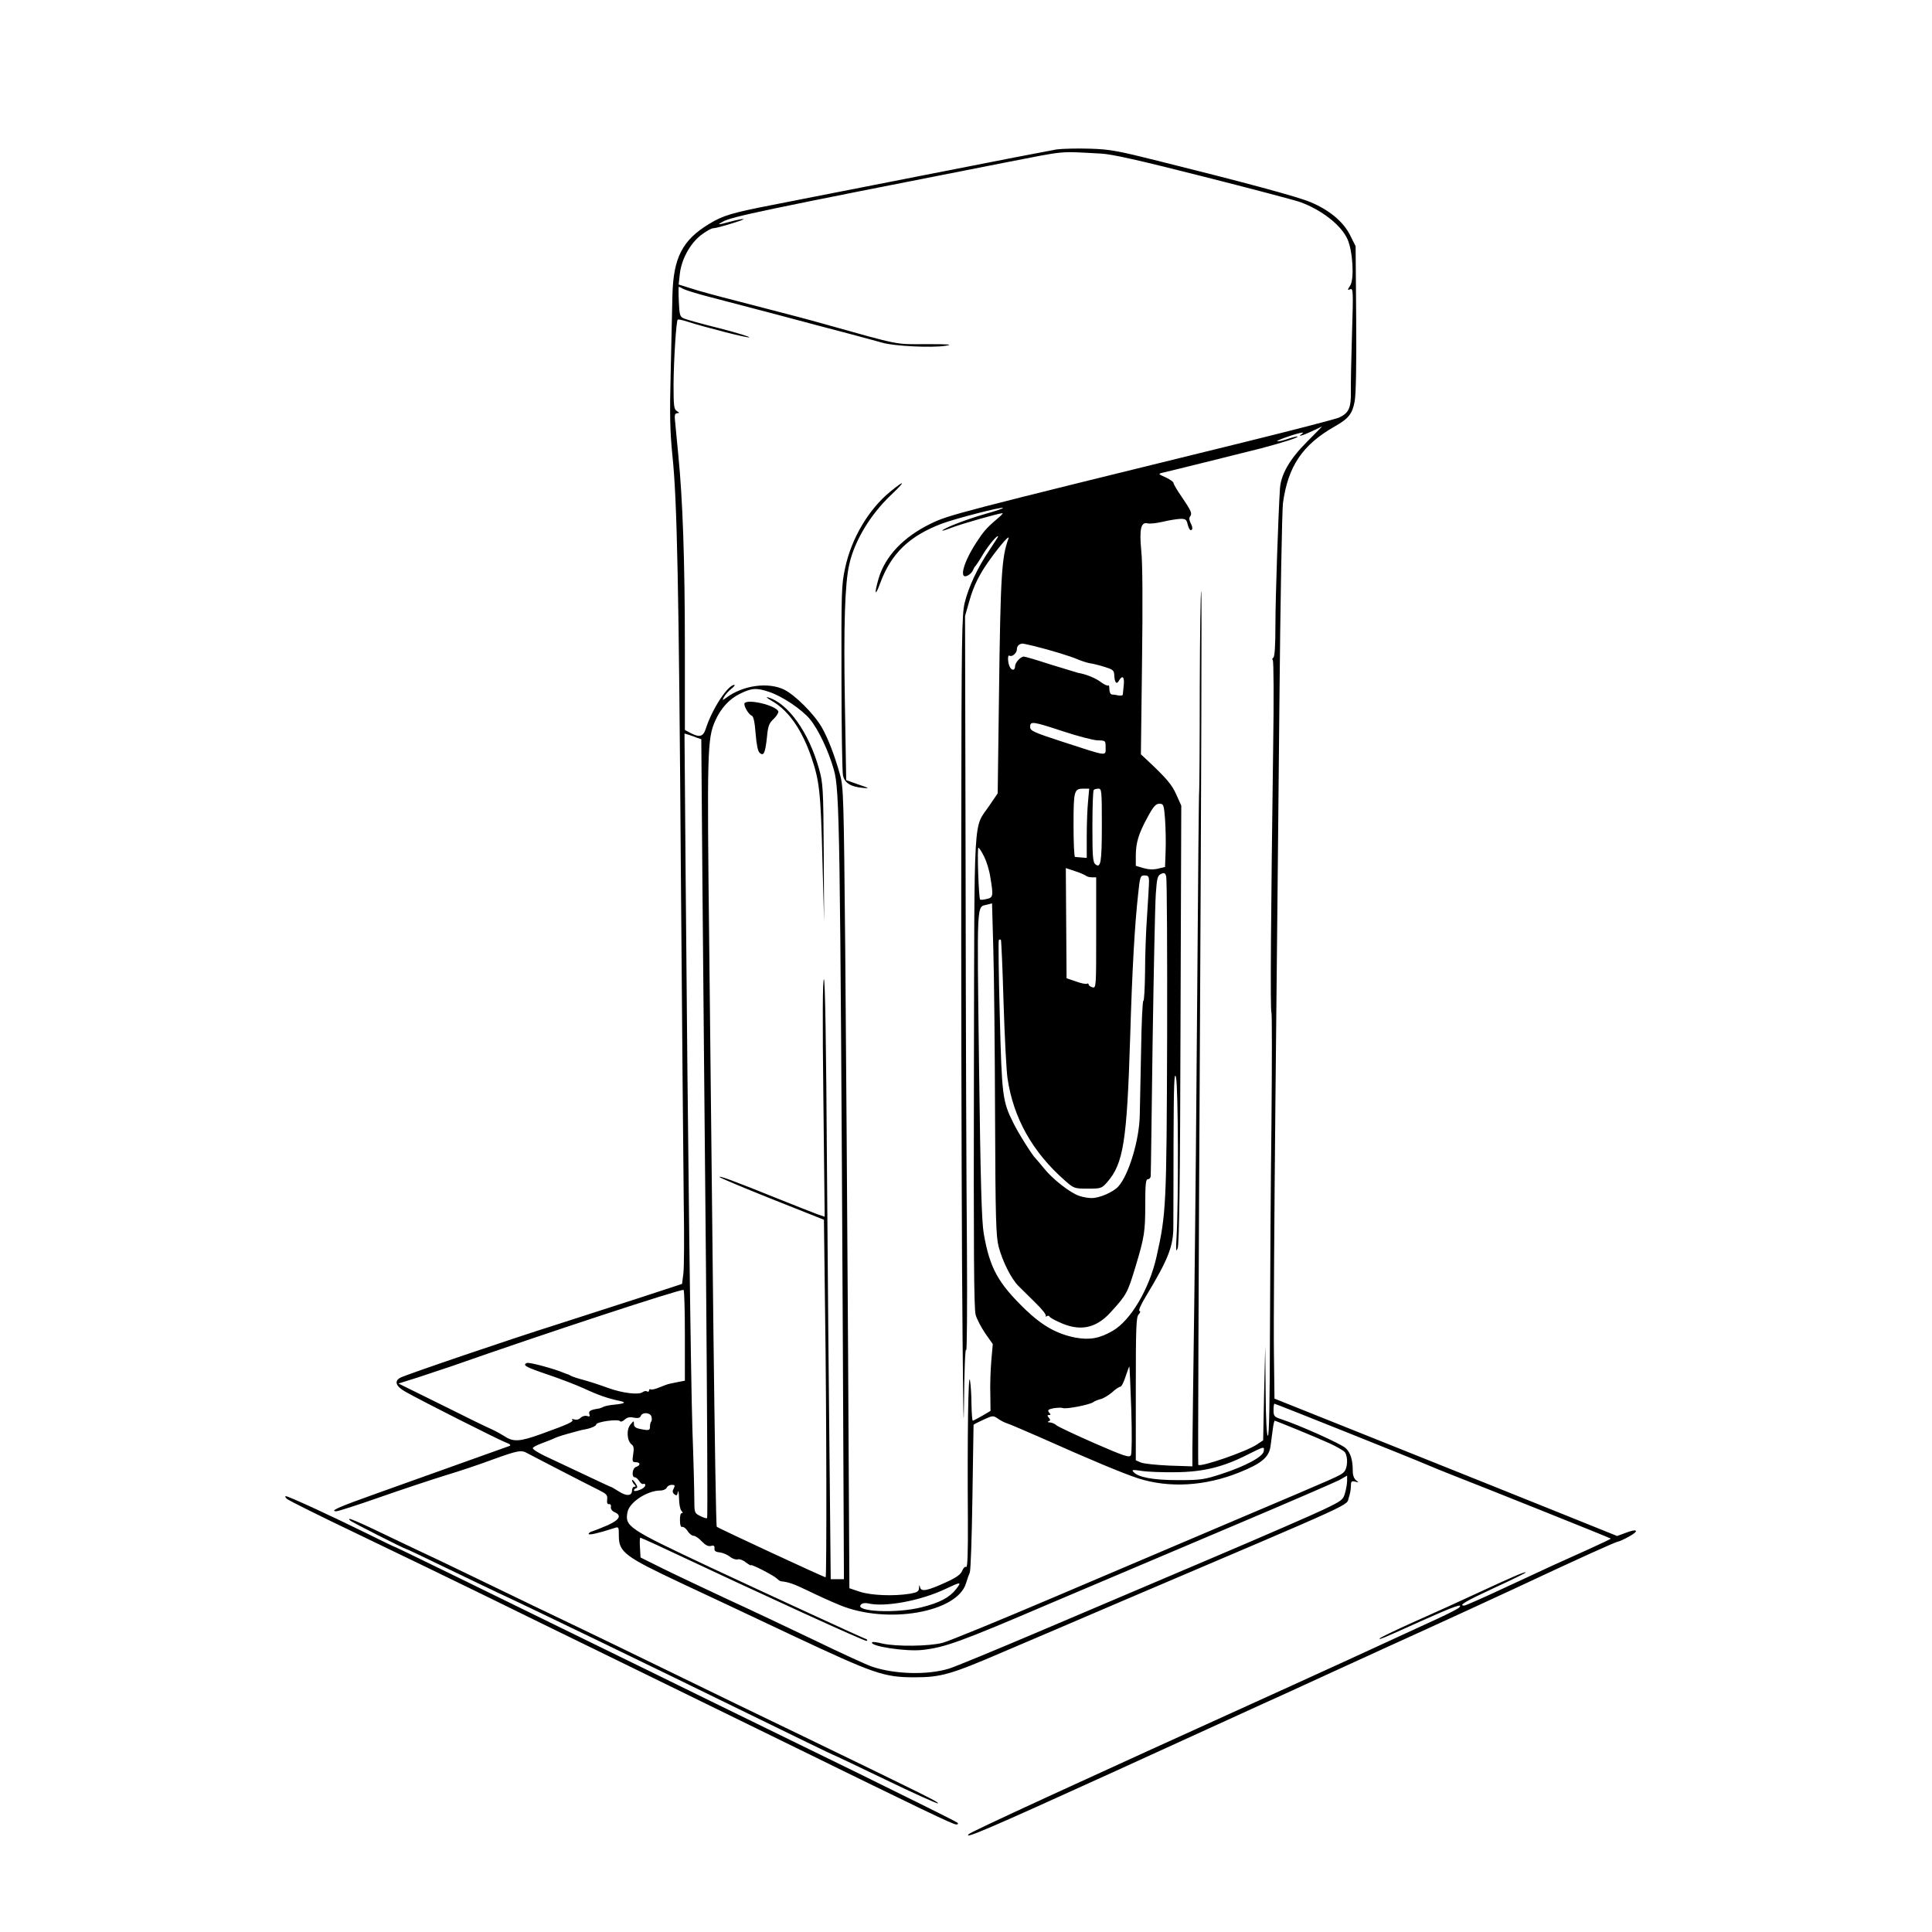 <?xml version="1.0" standalone="no"?>
<!DOCTYPE svg PUBLIC "-//W3C//DTD SVG 20010904//EN"
 "http://www.w3.org/TR/2001/REC-SVG-20010904/DTD/svg10.dtd">
<svg version="1.0" xmlns="http://www.w3.org/2000/svg"
 width="1024pt" height="1024pt" viewBox="0 0 1024 1024"
 preserveAspectRatio="xMidYMid meet">
<g transform="translate(0,1024) scale(0.1,-0.1)"
fill="#000000" stroke="none">
<path d="M5600 9448 c-30 -5 -341 -65 -690 -134 -349 -68 -716 -141 -815 -160
-215 -42 -263 -56 -335 -100 -143 -86 -191 -179 -196 -379 -1 -60 -5 -240 -9
-400 -6 -235 -4 -320 9 -450 25 -238 34 -681 45 -2235 6 -773 13 -1549 15
-1725 3 -176 2 -345 -2 -375 l-7 -55 -235 -77 c-129 -42 -320 -103 -425 -137
-245 -77 -803 -267 -833 -283 -34 -18 -24 -46 26 -74 90 -51 499 -257 532
-269 24 -9 30 -15 20 -19 -15 -5 -311 -111 -705 -252 -200 -71 -251 -94 -212
-94 9 0 112 33 229 74 117 41 274 93 348 116 74 22 190 61 256 86 131 47 148
50 180 31 28 -15 314 -163 377 -194 42 -21 48 -27 45 -51 -2 -18 2 -26 10 -24
7 1 12 -5 10 -15 -2 -11 6 -22 20 -28 38 -17 26 -40 -35 -68 -32 -14 -68 -28
-80 -32 -13 -3 -23 -10 -23 -15 0 -8 53 4 133 30 27 9 27 9 27 -40 0 -87 31
-110 335 -253 99 -46 358 -168 576 -271 447 -210 494 -226 658 -226 139 0 193
16 467 134 120 51 406 173 634 271 1279 545 1183 501 1199 548 6 16 11 43 11
60 0 25 3 29 23 24 20 -5 20 -5 5 7 -11 8 -18 27 -18 48 0 59 -11 97 -37 122
-21 22 -252 125 -345 155 -34 11 -38 16 -38 47 0 19 2 34 5 34 6 0 746 -296
800 -320 22 -10 92 -38 155 -63 142 -55 824 -328 828 -332 1 -1 -51 -26 -115
-55 -161 -72 -207 -93 -445 -204 -113 -53 -211 -96 -217 -96 -33 0 6 23 159
94 94 43 169 80 167 82 -4 5 -63 -20 -242 -103 -143 -66 -175 -81 -370 -168
-82 -37 -154 -72 -160 -77 -15 -14 12 -3 215 89 176 79 229 98 203 72 -6 -6
-58 -33 -115 -59 -412 -190 -615 -283 -763 -350 -1200 -544 -1705 -777 -1720
-791 -31 -30 96 24 762 327 406 185 767 350 802 366 76 34 58 26 381 174 140
64 356 163 480 219 124 56 326 150 450 207 371 174 558 258 568 258 5 0 31 12
58 27 56 31 42 43 -21 18 l-44 -16 -303 122 c-167 67 -575 231 -908 364 l-605
242 -3 244 c-2 134 2 734 8 1334 6 600 16 1542 21 2095 5 553 14 1036 19 1074
27 195 103 308 273 405 75 42 95 68 107 134 7 35 10 202 8 439 l-3 383 -29 58
c-35 71 -110 134 -211 176 -69 29 -344 103 -810 219 -211 53 -254 61 -360 64
-66 2 -145 0 -175 -4z m235 -22 c59 -3 201 -35 540 -121 253 -64 484 -125 513
-135 114 -40 221 -123 254 -198 28 -62 37 -212 14 -246 -15 -24 -15 -25 1 -19
15 6 16 -12 9 -233 -4 -131 -7 -272 -6 -312 1 -84 -11 -111 -62 -135 -18 -8
-245 -67 -505 -131 -1539 -378 -1563 -385 -1659 -431 -146 -71 -243 -173 -278
-294 -23 -80 -18 -96 8 -25 59 161 155 253 329 319 73 27 316 90 323 83 2 -3
-40 -17 -94 -32 -100 -29 -210 -71 -227 -87 -5 -5 18 2 51 15 53 20 248 76
268 76 4 0 -10 -15 -31 -32 -54 -46 -71 -66 -108 -123 -71 -109 -94 -201 -45
-175 12 6 24 19 27 28 4 9 9 19 13 22 3 3 23 32 42 65 30 49 78 105 78 91 0
-2 -21 -34 -46 -72 -62 -92 -110 -193 -131 -279 -15 -64 -17 -173 -18 -1240
-1 -643 1 -1665 4 -2270 4 -605 8 -947 10 -760 2 203 7 328 12 310 4 -16 6
227 4 540 -3 314 -6 1196 -7 1960 l-3 1390 22 77 c24 86 55 147 114 228 55 76
103 130 94 105 -36 -98 -42 -191 -50 -820 l-7 -530 -45 -66 c-85 -126 -78 0
-81 -1404 -2 -946 0 -1260 9 -1293 6 -23 30 -68 51 -99 l40 -57 -8 -90 c-4
-50 -7 -130 -5 -177 l1 -87 -44 -26 c-25 -14 -47 -26 -50 -26 -3 0 -6 39 -7
88 0 48 -4 105 -8 127 -9 43 -14 -279 -11 -739 1 -181 -2 -256 -9 -251 -6 3
-15 -5 -21 -20 -7 -19 -30 -36 -85 -61 -98 -45 -132 -52 -138 -28 -4 16 -5 16
-6 -3 -1 -18 -9 -23 -48 -30 -87 -14 -204 -9 -264 10 l-57 19 -7 1256 c-4 692
-11 1646 -15 2122 -8 818 -9 869 -28 935 -29 104 -65 196 -97 251 -42 72 -141
170 -199 199 -85 41 -217 23 -305 -42 -24 -17 -24 -17 -13 4 7 12 24 31 38 42
15 12 22 21 16 21 -34 0 -118 -128 -151 -232 -14 -43 -33 -48 -81 -23 l-30 16
0 427 c0 466 -11 792 -35 1032 -8 85 -16 170 -18 188 -2 23 1 32 13 32 12 1
12 2 -2 11 -16 9 -18 27 -18 142 1 130 14 334 22 343 3 2 24 -2 49 -10 93 -30
319 -88 330 -84 7 2 -64 24 -157 48 -93 23 -179 47 -191 53 -19 8 -22 19 -25
88 -2 44 -2 79 0 79 2 0 13 -5 25 -12 12 -6 69 -24 127 -39 58 -15 224 -59
370 -97 146 -39 319 -85 385 -102 66 -18 143 -38 170 -46 63 -19 263 -28 335
-17 44 7 24 9 -100 9 -169 -1 -132 -8 -550 109 -86 24 -126 35 -455 120 -99
25 -209 55 -244 67 l-64 20 6 54 c8 77 52 159 110 206 27 21 57 38 66 38 22 0
181 49 161 49 -8 1 -40 -6 -70 -14 -67 -18 -72 -18 -39 0 49 27 192 57 1499
314 329 64 277 59 505 47z m1092 -1528 c-92 -92 -138 -173 -143 -248 -9 -142
-24 -579 -24 -722 0 -111 -4 -169 -11 -174 -6 -3 -7 -9 -3 -13 5 -3 6 -213 2
-466 -12 -882 -16 -1393 -9 -1402 3 -4 3 -269 0 -588 -4 -319 -7 -822 -8
-1117 -1 -351 -4 -538 -11 -538 -6 0 -11 87 -12 238 l-2 237 -6 -250 -5 -249
-33 -22 c-54 -37 -297 -121 -311 -108 -2 2 2 1043 9 2314 7 1271 10 2313 7
2317 -4 3 -7 -230 -8 -518 0 -288 -2 -531 -3 -539 -2 -8 -6 -467 -10 -1020 -4
-553 -11 -1313 -16 -1690 -5 -377 -10 -727 -10 -779 l0 -93 -122 4 c-68 3
-135 10 -150 16 l-28 12 0 379 c0 323 2 382 15 394 9 10 11 17 4 19 -6 2 10
37 35 78 120 199 146 266 145 375 0 28 1 226 1 440 1 314 4 381 13 345 12 -47
14 -666 3 -845 -4 -74 -3 -85 6 -60 8 22 13 350 15 1187 l4 1158 -26 58 c-24
54 -52 87 -159 187 l-29 27 6 491 c4 301 3 528 -4 587 -11 116 -2 155 34 146
12 -3 49 1 82 9 33 8 74 14 92 15 27 0 32 -4 38 -30 4 -16 11 -30 16 -30 12 0
11 17 -2 41 -6 13 -7 25 -1 32 12 15 6 29 -45 104 -24 34 -43 67 -43 73 0 6
-19 19 -42 30 -39 17 -40 19 -18 24 53 12 430 106 525 130 120 32 198 57 192
62 -2 2 -23 -3 -47 -11 -23 -8 -50 -15 -59 -14 -16 0 71 33 119 44 19 4 21 3
10 -5 -27 -18 4 -9 55 15 28 13 51 24 52 25 1 0 -35 -37 -80 -82z m-1447
-1082 c96 -24 194 -54 235 -72 22 -9 51 -18 65 -20 14 -2 48 -10 75 -19 45
-14 50 -18 51 -46 2 -38 13 -49 25 -26 18 31 30 19 25 -25 -2 -24 -5 -46 -5
-50 -1 -5 -11 -6 -23 -4 -13 3 -29 5 -35 5 -7 1 -13 13 -13 28 0 14 -3 24 -6
20 -4 -3 -21 4 -38 17 -29 22 -77 42 -123 50 -11 3 -77 23 -148 45 -70 23
-132 41 -138 41 -18 0 -47 -32 -47 -52 0 -20 -15 -24 -26 -6 -13 20 -15 70 -4
63 15 -9 40 14 40 35 0 16 11 27 30 29 3 0 30 -6 60 -13z m-1404 -243 c70 -23
174 -93 217 -145 45 -55 99 -169 127 -269 30 -108 33 -294 47 -2996 l6 -1293
-35 0 -35 0 -6 608 c-4 334 -10 1049 -14 1590 -4 642 -10 982 -16 982 -7 0 -8
-213 -3 -630 l7 -629 -38 13 c-21 8 -117 45 -213 84 -233 94 -312 123 -306
113 3 -4 128 -57 279 -117 l274 -109 6 -479 c8 -546 9 -1416 3 -1416 -9 0
-571 261 -577 268 -4 4 -11 480 -18 1057 -6 578 -16 1489 -22 2025 -12 1029
-10 1094 31 1188 30 68 75 117 132 145 63 31 88 32 154 10z m1558 -209 c78
-26 160 -47 183 -48 43 -1 43 -1 43 -39 0 -46 13 -47 -227 31 -157 51 -173 59
-173 79 0 32 12 30 174 -23z m-1938 -35 l21 -7 6 -764 c4 -420 12 -1347 19
-2060 6 -714 9 -1300 6 -1304 -3 -3 -20 2 -37 11 -30 15 -31 17 -31 88 0 39
-4 205 -10 367 -9 292 -24 1482 -36 2938 l-6 754 24 -7 c12 -4 32 -11 44 -16z
m2071 -336 c-4 -38 -7 -120 -7 -184 l0 -116 -27 2 c-16 1 -31 3 -35 3 -5 1 -8
78 -8 170 0 182 3 192 53 192 l30 0 -6 -67z m73 -125 c0 -200 -6 -232 -34
-209 -14 11 -16 42 -16 201 0 102 3 190 7 193 3 4 15 7 25 7 17 0 18 -12 18
-192z m335 30 c3 -46 5 -121 3 -168 l-3 -85 -37 -9 c-25 -6 -50 -5 -78 3 l-40
12 0 52 c0 71 15 119 62 205 31 58 44 72 63 72 22 0 24 -5 30 -82z m-958 -200
c12 -24 27 -72 32 -108 17 -101 15 -107 -20 -115 -17 -4 -32 -5 -34 -3 -8 8
-17 280 -9 275 6 -3 19 -25 31 -49z m538 -99 c5 -5 19 -9 32 -9 l23 0 0 -294
c0 -289 0 -294 -20 -289 -11 3 -20 10 -20 15 0 5 -4 7 -9 4 -5 -3 -31 2 -58
12 l-50 17 -2 292 -2 292 48 -16 c26 -8 52 -20 58 -24z m431 -861 c-3 -890 -5
-930 -56 -1158 -38 -171 -137 -339 -233 -394 -69 -40 -121 -49 -195 -36 -99
19 -176 62 -266 148 -147 142 -190 221 -222 404 -11 64 -17 268 -25 897 -11
880 -13 832 42 846 l27 7 7 -254 c4 -139 8 -534 9 -878 2 -545 5 -633 19 -688
21 -79 67 -170 105 -208 16 -16 57 -56 90 -89 33 -32 58 -63 55 -69 -3 -5 -1
-6 5 -2 5 3 12 3 14 -1 1 -5 23 -18 48 -29 110 -53 197 -37 276 50 86 94 90
103 132 241 48 159 52 188 52 330 0 111 3 135 14 135 8 0 15 8 15 18 1 9 5
328 10 707 6 380 13 733 17 787 6 85 9 97 28 106 17 8 22 5 27 -13 4 -13 6
-398 5 -857z m-96 830 c0 -18 -5 -98 -10 -177 -6 -80 -11 -216 -11 -303 -1
-86 -5 -155 -9 -153 -4 3 -10 -116 -12 -263 -3 -147 -6 -301 -7 -342 -2 -132
-59 -319 -114 -379 -28 -30 -99 -61 -141 -61 -18 0 -48 5 -67 12 -47 16 -141
89 -186 146 -21 26 -41 49 -44 52 -15 13 -90 131 -117 186 -59 117 -62 145
-73 573 -6 216 -8 396 -5 399 3 3 8 3 11 1 2 -3 9 -153 14 -334 6 -182 15
-361 21 -400 31 -211 133 -392 304 -542 48 -42 50 -43 121 -43 71 0 74 1 104
35 85 98 104 214 121 765 11 369 24 593 42 758 10 97 12 102 34 102 20 0 24
-5 24 -32z m-2460 -2407 l0 -239 -32 -6 c-18 -4 -40 -8 -48 -10 -8 -1 -32 -10
-54 -19 -21 -9 -42 -14 -47 -11 -5 3 -9 0 -9 -6 0 -6 -5 -8 -10 -5 -6 4 -16 2
-23 -3 -20 -17 -108 -6 -185 22 -41 15 -99 34 -129 42 -31 8 -61 18 -67 22 -6
3 -13 7 -16 8 -3 0 -12 4 -20 7 -51 22 -184 58 -197 53 -27 -11 -4 -23 109
-61 62 -21 149 -54 193 -74 77 -36 127 -53 189 -66 38 -8 29 -14 -28 -20 -26
-2 -52 -8 -59 -12 -7 -4 -21 -9 -32 -10 -37 -6 -47 -13 -41 -29 4 -11 1 -14
-13 -9 -11 3 -25 -1 -34 -10 -9 -9 -23 -12 -34 -8 -10 3 -15 2 -10 -2 9 -10
-19 -23 -166 -76 -114 -41 -147 -43 -197 -9 -14 9 -43 25 -65 35 -22 9 -142
68 -266 130 l-227 112 102 32 c55 18 139 46 186 62 466 164 1210 409 1223 402
4 -2 7 -111 7 -242z m2366 -392 c4 -131 3 -233 -2 -242 -8 -14 -33 -6 -194 64
-102 45 -192 87 -201 95 -8 8 -24 14 -35 15 -11 0 -14 3 -6 6 10 4 10 8 1 19
-9 11 -9 14 1 14 10 0 10 3 0 14 -9 12 -5 16 24 22 20 3 42 4 50 1 17 -7 143
18 160 31 6 5 23 12 38 16 15 3 43 20 62 36 18 17 38 30 44 30 6 0 19 25 28
55 10 30 19 54 20 52 1 -1 6 -104 10 -228z m-2543 -38 c3 -11 2 -23 -2 -26 -3
-4 -6 -15 -6 -26 0 -21 -5 -22 -52 -13 -24 5 -33 12 -33 26 0 19 -1 19 -19 -3
-22 -27 -18 -87 7 -105 11 -8 13 -21 8 -52 -6 -38 -4 -42 14 -42 25 0 26 -17
1 -25 -20 -6 -25 -55 -6 -55 6 0 16 -9 23 -20 7 -12 17 -18 22 -15 6 3 10 0
10 -7 0 -8 -13 -19 -30 -25 -16 -6 -30 -8 -30 -3 0 5 5 10 12 12 8 3 7 11 -5
28 -9 14 -17 20 -17 14 0 -5 5 -15 12 -22 9 -9 9 -12 0 -12 -7 0 -12 -9 -12
-19 0 -30 -28 -33 -70 -6 -22 14 -41 25 -44 25 -2 0 -66 30 -142 66 -77 36
-169 80 -206 97 -37 18 -66 36 -64 42 1 5 22 16 47 25 24 9 58 22 74 30 17 7
46 16 65 21 19 5 44 12 55 15 11 3 27 7 35 8 30 5 60 18 60 26 0 14 118 31
127 17 3 -4 13 -1 24 9 13 12 28 15 49 10 22 -4 32 -1 36 9 9 22 51 19 57 -4z
m1887 -36 c13 -4 90 -37 170 -72 273 -122 444 -193 524 -219 164 -52 354 -41
535 32 117 47 157 80 165 139 3 25 9 65 12 90 3 25 8 45 10 45 6 0 221 -88
291 -120 37 -17 74 -38 81 -47 18 -25 15 -87 -6 -106 -21 -19 -11 -15 -582
-257 -223 -95 -647 -275 -943 -401 -296 -126 -566 -237 -600 -246 -72 -19
-246 -21 -321 -4 -27 7 -51 10 -53 7 -21 -20 178 -51 266 -41 122 14 199 42
683 249 277 117 724 307 993 421 270 114 509 218 533 230 l42 24 0 -27 c0 -15
-5 -44 -11 -65 -10 -36 -16 -41 -112 -87 -56 -27 -316 -140 -577 -251 -261
-111 -673 -286 -915 -389 -242 -103 -465 -195 -495 -204 -115 -35 -287 -30
-407 10 -27 9 -163 71 -303 139 -140 67 -349 166 -465 219 -115 54 -266 125
-335 159 l-125 62 -3 53 c-2 28 -1 52 2 52 2 0 42 -18 88 -39 608 -286 1102
-511 1111 -508 7 3 4 8 -8 12 -31 12 -489 223 -825 380 -431 203 -449 214
-434 291 10 52 105 114 174 114 16 0 30 7 34 15 3 8 15 15 26 15 17 0 19 -3
11 -19 -8 -14 -7 -22 3 -31 12 -9 15 -7 19 12 2 13 5 -2 6 -32 0 -31 6 -61 13
-68 8 -8 8 -12 1 -12 -6 0 -10 -17 -9 -39 0 -24 5 -37 12 -34 6 2 19 -7 28
-21 9 -15 24 -26 32 -26 9 0 28 -13 43 -29 20 -21 34 -28 49 -25 15 5 20 1 19
-13 -2 -13 6 -19 28 -21 16 -2 40 -12 54 -23 13 -11 32 -17 41 -14 9 3 29 -4
43 -16 15 -11 27 -18 27 -15 0 8 121 -54 138 -71 7 -7 16 -13 20 -14 42 -4 69
-14 142 -49 47 -23 123 -58 170 -77 250 -104 623 -40 670 115 6 20 15 46 20
57 5 11 11 191 14 400 3 209 6 381 6 383 0 2 23 14 52 27 50 23 52 23 77 6 14
-10 37 -22 51 -26z m1358 -147 c-4 -29 -97 -79 -223 -120 -92 -30 -110 -33
-230 -33 -133 0 -214 15 -238 44 -10 11 -3 12 43 5 30 -5 111 -8 180 -7 145 1
252 27 380 92 92 46 92 46 88 19z m-1630 -730 c-35 -45 -87 -73 -184 -97 -133
-34 -356 -23 -321 14 7 8 22 10 37 7 90 -22 282 14 415 78 78 37 83 37 53 -2z"/>
<path d="M4717 7633 c-114 -94 -205 -248 -238 -405 -19 -86 -20 -130 -19 -578
0 -267 4 -501 8 -520 9 -40 40 -60 106 -66 37 -4 35 -2 -24 18 l-65 23 -7 415
c-7 402 0 627 23 727 27 125 112 265 219 367 82 77 80 87 -3 19z"/>
<path d="M4096 6522 c86 -51 155 -152 205 -297 43 -127 49 -186 58 -545 l9
-325 -2 365 c-2 344 -4 370 -25 445 -54 194 -165 349 -271 379 -14 4 -2 -6 26
-22z"/>
<path d="M3947 6514 c-9 -9 19 -60 37 -67 10 -4 16 -32 21 -96 5 -60 12 -94
22 -102 21 -18 29 0 38 84 6 61 11 74 37 98 16 16 26 33 23 40 -20 32 -156 64
-178 43z"/>
<path d="M1520 2296 c8 -8 179 -93 380 -189 201 -96 491 -237 645 -312 154
-76 462 -226 685 -335 223 -109 632 -309 910 -445 765 -375 911 -445 928 -445
10 0 12 3 7 9 -6 6 -242 123 -525 262 -283 138 -634 310 -780 381 -146 72
-447 219 -670 328 -223 109 -539 264 -703 344 -164 80 -300 146 -302 146 -3 0
-75 35 -162 78 -181 89 -404 192 -418 192 -5 0 -3 -6 5 -14z"/>
<path d="M1856 2181 c8 -9 289 -151 297 -151 3 0 98 -45 213 -101 115 -56 236
-113 269 -129 113 -51 880 -422 1327 -641 246 -120 449 -219 452 -219 2 0 127
-59 276 -131 149 -72 275 -129 281 -127 11 4 -83 50 -711 354 -173 83 -493
238 -710 344 -217 106 -435 211 -485 235 -136 65 -316 151 -559 269 -120 58
-220 106 -221 106 -1 0 -78 37 -171 81 -234 113 -283 133 -258 110z"/>
</g>
</svg>

